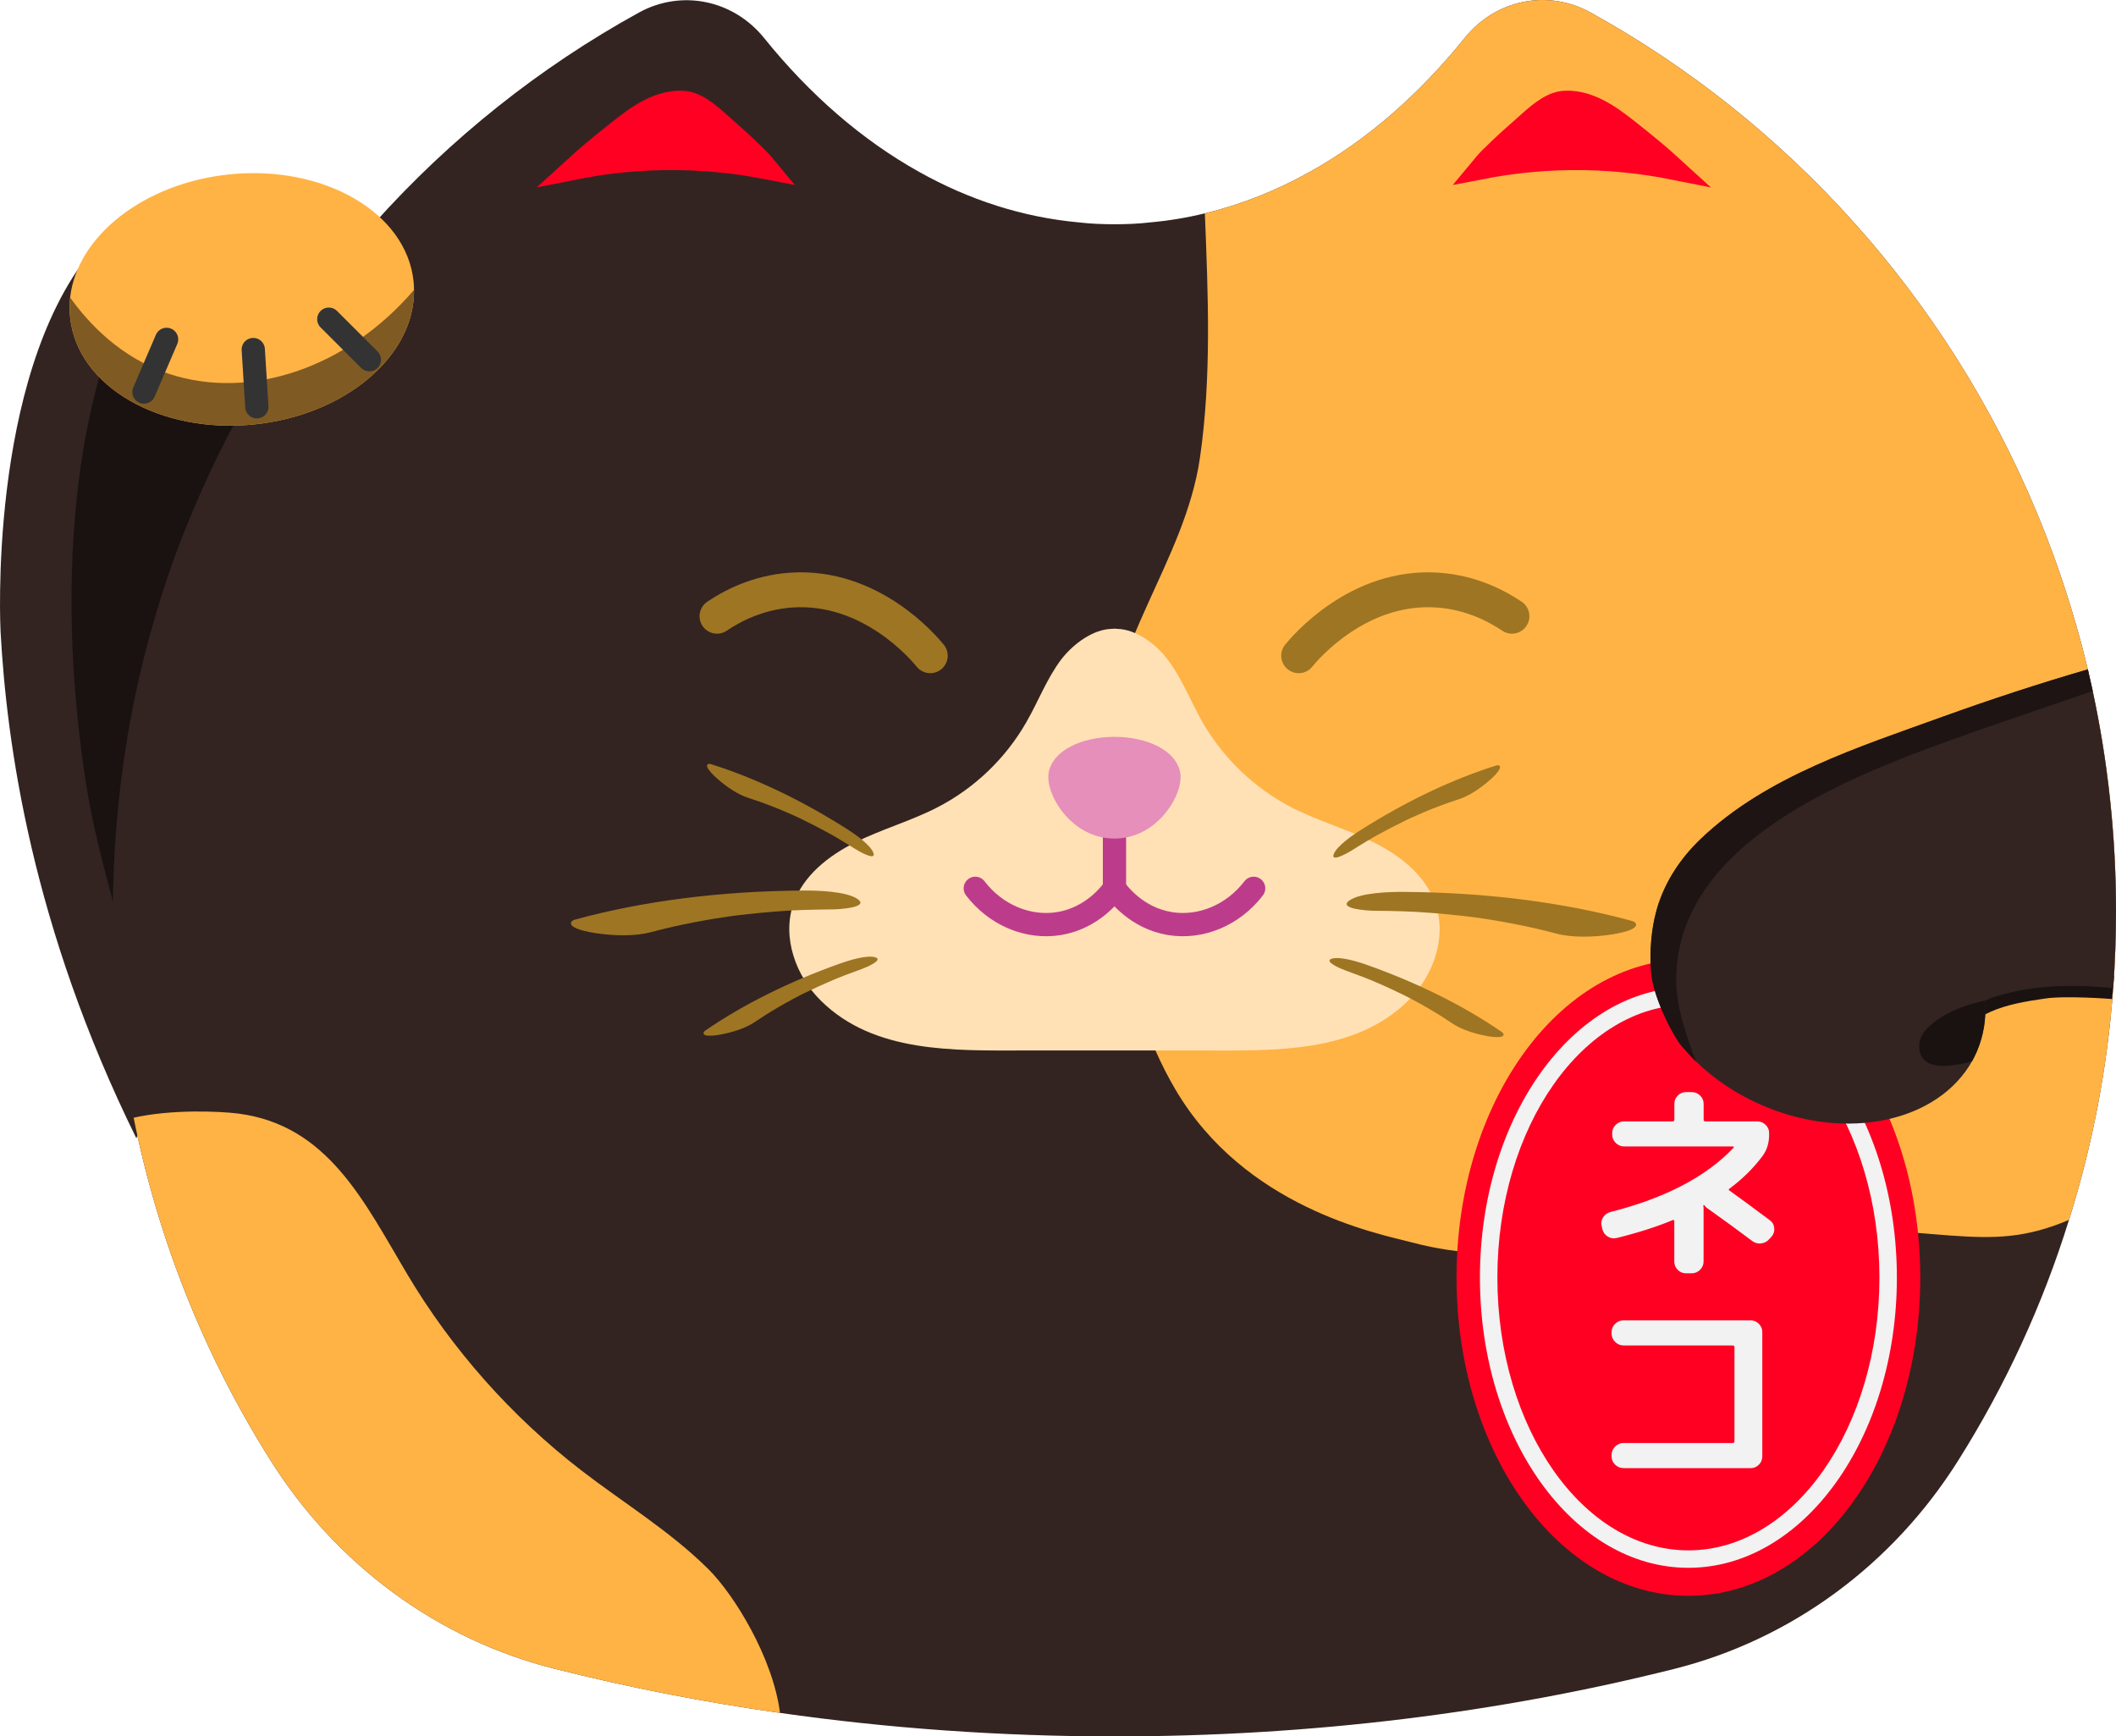 <?xml version="1.0" encoding="utf-8"?>
<!-- Generator: Adobe Illustrator 25.2.1, SVG Export Plug-In . SVG Version: 6.00 Build 0)  -->
<svg version="1.1" id="Layer_4" xmlns="http://www.w3.org/2000/svg" xmlns:xlink="http://www.w3.org/1999/xlink" x="0px" y="0px"
	 viewBox="0 0 90.944 74.628" style="enable-background:new 0 0 90.944 74.628;" xml:space="preserve">
<style type="text/css">
	.st0{fill:#332421;}
	.st1{fill:#1A1211;}
	.st2{fill:#FFB345;}
	.st3{fill:#FFE1B5;}
	.st4{fill:#805A23;}
	.st5{fill:none;stroke:#333333;stroke-linecap:round;stroke-miterlimit:10;}
	.st6{fill:#FF0022;stroke:#FF0022;stroke-miterlimit:10;}
	.st7{fill:#F2F2F2;}
	.st8{fill:none;stroke:#1A1211;stroke-miterlimit:10;}
	.st9{opacity:0.85;fill:#1A1211;}
	.st10{fill:none;stroke:#BC3C8B;stroke-linecap:round;stroke-miterlimit:10;}
	.st11{fill:#E68FBA;stroke:#E68FBA;stroke-miterlimit:10;}
	.st12{fill:none;stroke:#9E7523;stroke-width:1.5;stroke-linecap:round;stroke-miterlimit:10;}
	.st13{fill:#9E7523;}
</style>
<g id="left_arm">
	<path class="st0" d="M6.834,45.498c-0.42,1.51-0.76,2.69-0.97,3.43c-4.51-9.14-5.58-17-5.84-21.79c0,0-0.57-10.83,3.88-16.31
		c0.45-0.56,1.49-1.79,3.11-2.09c0,0,0.44-0.08,1.15,0.02h0.01c0.81,0.1,1.96,0.43,3.2,1.34
		C15.374,13.028,9.514,35.848,6.834,45.498z"/>
	<path class="st1" d="M6.834,45.498c-0.39-1.21-0.86-2.44-0.95-2.8c-0.69-2.98-1.68-5.88-2.17-8.92
		c-1.19-7.41-1.11-17.74,3.62-24.05c0.28-0.37,0.55-0.69,0.83-0.97h0.01c0.81,0.1,1.96,0.43,3.2,1.34
		C15.374,13.028,9.514,35.848,6.834,45.498z"/>
</g>
<path class="st0" d="M90.944,39.148c0,1.12-0.04,2.22-0.12,3.32c-0.25,3.45-0.9,6.78-1.9,9.96c-1.14,3.68-2.75,7.15-4.76,10.34
	c-2.83,4.5-7.19,7.7-12.21,8.96c-7.48,1.88-15.58,2.9-24.05,2.9c-4.94,0-9.75-0.35-14.38-1.01c-3.33-0.47-6.57-1.11-9.7-1.9
	c-5.01-1.26-9.37-4.46-12.2-8.96c-2.79-4.42-4.81-9.39-5.88-14.72c-0.59-2.87-0.89-5.85-0.89-8.89c0-1.52,0.08-3.03,0.23-4.51
	c0.19-1.92,0.5-3.81,0.93-5.65c0.16-0.7,0.34-1.39,0.54-2.08c0.47-1.68,1.04-3.32,1.72-4.91c3.82-9.18,10.63-16.75,19.19-21.46
	c1.82-1,4.05-0.55,5.38,1.1c1.95,2.42,4.2,4.38,6.66,5.75c2.14,1.2,4.45,1.95,6.86,2.17c0.51,0.06,1.02,0.08,1.54,0.08
	c0.51,0,1.03-0.02,1.53-0.08c0.79-0.07,1.58-0.2,2.35-0.39c1.56-0.37,3.08-0.98,4.51-1.78c2.47-1.37,4.71-3.34,6.66-5.76
	c1.33-1.65,3.56-2.1,5.39-1.1c8.53,4.71,15.33,12.26,19.16,21.42c0.66,1.57,1.23,3.2,1.71,4.86c0.19,0.65,0.36,1.3,0.52,1.96
	c0.01,0.05,0.02,0.1,0.03,0.15v0.01c0.43,1.83,0.75,3.69,0.94,5.6C90.864,36.048,90.944,37.588,90.944,39.148z"/>
<g id="spots">
	<path class="st2" d="M90.944,39.148c0,1.12-0.04,2.22-0.12,3.32c-0.25,3.45-0.9,6.78-1.9,9.96c-3.69,1.57-5.3,0.11-13.86,0.34
		c-8.74,0.23-9.8,1.83-14.42,0.62c-1.51-0.39-7.15-1.5-10.13-6.57c-2.53-4.3-2.86-9.73-2.9-14.61c-0.03-4.47,3.31-8.07,3.96-12.54
		c0.5-3.47,0.35-6.99,0.21-10.5c1.56-0.37,3.08-0.98,4.51-1.78c2.47-1.37,4.71-3.34,6.66-5.76c1.33-1.65,3.56-2.1,5.39-1.1
		c8.53,4.71,15.33,12.26,19.16,21.42c0.66,1.57,1.23,3.2,1.71,4.86c0.19,0.65,0.36,1.3,0.52,1.96c0.01,0.05,0.02,0.1,0.03,0.15v0.01
		c0.43,1.83,0.75,3.69,0.94,5.6C90.864,36.048,90.944,37.588,90.944,39.148z"/>
	<g id="Layer_17">
		<path class="st2" d="M33.524,73.618c-3.33-0.47-6.57-1.11-9.7-1.9c-5.01-1.26-9.37-4.46-12.2-8.96
			c-2.79-4.42-4.81-9.39-5.88-14.72c1.64-0.37,3.68-0.28,4.49-0.18c3.87,0.5,5.42,3.8,7.26,6.89c1.93,3.25,4.49,6.13,7.48,8.44
			c1.83,1.41,3.83,2.62,5.47,4.25C31.564,68.548,33.224,71.258,33.524,73.618z"/>
	</g>
</g>
<g id="Layer_14">
	<path class="st3" d="M60.501,43.028c-2.29,2.24-5.73,2.12-8.69,2.12h-2.01c-1.68,0-3.8,0-3.8,0h-2.01c-2.96,0-6.41,0.12-8.69-2.12
		c-1.1-1.07-1.7-2.74-1.2-4.19c0.42-1.21,1.51-2.06,2.65-2.63s2.39-0.92,3.52-1.5c1.6-0.82,2.95-2.11,3.84-3.67
		c0.52-0.9,0.88-1.88,1.51-2.71c0.54-0.69,1.38-1.28,2.15-1.3c0.05,0,0.09-0.01,0.13-0.01c0.04,0,0.08,0.01,0.13,0.01
		c0.77,0.02,1.61,0.61,2.14,1.3c0.63,0.83,1,1.81,1.51,2.71c0.9,1.56,2.25,2.85,3.84,3.67c1.14,0.58,2.38,0.93,3.53,1.5
		c1.14,0.57,2.22,1.42,2.64,2.63C62.201,40.288,61.601,41.958,60.501,43.028z"/>
</g>
<g id="left_paw">
	<path class="st2" d="M17.794,12.458c0.04,2.82-2.93,5.37-6.84,5.78c-4.07,0.43-7.63-1.63-7.94-4.59c-0.03-0.29-0.03-0.58,0-0.86
		c0.29-2.62,3.14-4.9,6.81-5.29c4.08-0.43,7.64,1.63,7.95,4.59C17.784,12.208,17.794,12.338,17.794,12.458z"/>
	<path class="st4" d="M17.794,12.458c0.04,2.82-2.93,5.37-6.84,5.78c-4.07,0.43-7.63-1.63-7.94-4.59c-0.03-0.29-0.03-0.58,0-0.86
		c0.79,1.1,2.15,2.58,4.25,3.28C10.734,17.218,14.924,15.818,17.794,12.458z"/>
	<g id="Layer_11">
		<line class="st5" x1="7.16" y1="14.586" x2="6.187" y2="16.85"/>
		<line class="st5" x1="10.885" y1="15.024" x2="11.039" y2="17.483"/>
		<line class="st5" x1="14.132" y1="13.718" x2="15.875" y2="15.46"/>
	</g>
</g>
<g id="neko">
	<ellipse class="st6" cx="72.566" cy="54.908" rx="9.466" ry="13.179"/>
	<g>
		<path class="st7" d="M72.566,43.184c4.527,0,8.21,5.259,8.21,11.724s-3.683,11.724-8.21,11.724c-4.527,0-8.21-5.259-8.21-11.724
			S68.039,43.184,72.566,43.184 M72.566,42.434c-4.949,0-8.96,5.585-8.96,12.474c0,6.889,4.012,12.474,8.96,12.474
			c4.949,0,8.96-5.585,8.96-12.474C81.526,48.018,77.515,42.434,72.566,42.434L72.566,42.434z"/>
	</g>
	<g>
		<path class="st7" d="M68.866,52.827l-0.026-0.126c-0.036-0.132-0.017-0.258,0.058-0.378c0.075-0.12,0.182-0.198,0.32-0.234
			c2.346-0.594,4.109-1.515,5.292-2.763c0.012-0.006,0.013-0.017,0.004-0.031c-0.009-0.016-0.02-0.022-0.031-0.022h-4.68
			c-0.139,0-0.259-0.051-0.36-0.153c-0.102-0.102-0.153-0.222-0.153-0.36v-0.062c0-0.138,0.052-0.257,0.153-0.355
			c0.102-0.1,0.222-0.148,0.36-0.148h2.079c0.054,0,0.081-0.027,0.081-0.081v-0.675c0-0.139,0.049-0.257,0.148-0.355
			c0.099-0.1,0.217-0.148,0.355-0.148h0.242c0.139,0,0.259,0.049,0.36,0.148c0.102,0.099,0.153,0.217,0.153,0.355v0.675
			c0,0.054,0.023,0.081,0.071,0.081h2.232c0.138,0,0.258,0.049,0.36,0.148c0.102,0.099,0.152,0.218,0.152,0.355v0.062
			c0,0.366-0.096,0.676-0.288,0.928c-0.384,0.516-0.854,0.98-1.412,1.395c-0.043,0.03-0.046,0.058-0.01,0.081
			c0.504,0.36,1.083,0.786,1.737,1.278c0.114,0.084,0.179,0.194,0.193,0.333c0.015,0.138-0.022,0.261-0.112,0.369l-0.099,0.107
			c-0.091,0.108-0.206,0.171-0.347,0.189c-0.142,0.018-0.269-0.016-0.383-0.1c-0.54-0.407-1.194-0.885-1.962-1.431
			c-0.024-0.012-0.057-0.048-0.099-0.108c-0.019-0.012-0.03-0.015-0.036-0.009s-0.009,0.019-0.009,0.036
			c0,0.006,0.001,0.018,0.004,0.036c0.003,0.018,0.005,0.033,0.005,0.045v2.313c0,0.138-0.052,0.256-0.153,0.355
			c-0.102,0.099-0.222,0.148-0.36,0.148h-0.242c-0.139,0-0.257-0.05-0.355-0.148c-0.1-0.1-0.148-0.218-0.148-0.355v-1.737
			c0-0.054-0.024-0.069-0.072-0.045c-0.696,0.288-1.494,0.543-2.395,0.765c-0.138,0.036-0.269,0.017-0.392-0.059
			S68.903,52.965,68.866,52.827z"/>
		<path class="st7" d="M69.776,63.096c-0.138,0-0.258-0.049-0.36-0.148c-0.102-0.099-0.152-0.217-0.152-0.355v-0.062
			c0-0.138,0.051-0.258,0.152-0.36c0.103-0.102,0.223-0.152,0.36-0.152h4.689c0.054,0,0.081-0.024,0.081-0.072v-4.05
			c0-0.048-0.027-0.072-0.081-0.072h-4.689c-0.138,0-0.258-0.051-0.36-0.153c-0.102-0.102-0.152-0.222-0.152-0.359v-0.063
			c0-0.138,0.051-0.257,0.152-0.355c0.103-0.099,0.223-0.148,0.36-0.148h5.463c0.138,0,0.257,0.05,0.355,0.148
			c0.1,0.099,0.148,0.218,0.148,0.355v5.346c0,0.139-0.049,0.257-0.148,0.355c-0.099,0.1-0.218,0.148-0.355,0.148H69.776z"/>
	</g>
</g>
<g id="right_arm">
	<path class="st8" d="M90.817,42.438c0,0-2.011-0.159-2.981-0.019c-0.852,0.124-1.718,0.263-2.509,0.619
		c-0.685,0.308-1.31,0.781-1.947,1.178"/>
	<g>
		<path class="st0" d="M90.944,39.148c0,1.12-0.04,2.22-0.12,3.32c-1.78-0.18-3.54-0.14-5.21,0.41c-0.1,0.04-0.2,0.08-0.3,0.12
			c-5.02,2.01-7.71,3.25-8.38,3.86c-0.05,0.05-0.25,0.23-0.51,0.23c-0.24,0-0.44-0.16-0.6-0.34l-0.7-0.47
			c-0.29-0.03-0.51-0.11-0.65-0.18c-0.42-0.2-0.8-0.56-0.8-0.56s-0.2-0.55-0.59-1.65c-0.25-0.69-0.57-1.58-0.98-2.7
			c-0.24-0.69-0.52-1.46-0.83-2.32c0.01-0.01,0.01-0.02,0.01-0.03c0.33-0.99,0.93-1.94,1.81-2.78c2.82-2.7,6.83-3.96,10.42-5.26
			c2.05-0.74,4.13-1.42,6.22-2.03c0.07,0.31,0.14,0.62,0.21,0.93C90.594,32.738,90.944,35.908,90.944,39.148z"/>
	</g>
	<path class="st0" d="M84.964,45.188c-0.06,0.14-0.13,0.28-0.2,0.41c-1.46,2.61-5.38,3.48-9.02,1.91c-1.11-0.48-2.08-1.13-2.85-1.89
		c-0.03-0.02-0.06-0.05-0.09-0.08c-0.08-0.09-0.17-0.18-0.25-0.27c-0.06-0.07-0.12-0.14-0.18-0.2s-0.12-0.14-0.19-0.23
		c-0.47-0.67-1.11-2.05-1.21-2.95c-0.11-1.03,0.04-2.07,0.18-2.6c0.05-0.2,0.08-0.31,0.12-0.42c0.01-0.01,0.01-0.02,0.01-0.03
		c0.01-0.02,0.02-0.04,0.03-0.06c0.75-1.32,2.12-2.18,3.77-2.51c1.59-0.31,3.44-0.13,5.22,0.63c2.91,1.25,4.82,3.71,5.01,6.1
		C85.374,43.738,85.264,44.488,84.964,45.188z"/>
	<path class="st1" d="M84.964,45.188c-0.06,0.14-0.13,0.28-0.2,0.41c-0.21,0.08-0.44,0.13-0.66,0.16c-0.51,0.07-1.27,0.16-1.54-0.4
		c-0.14-0.3-0.09-0.65,0.08-0.93c0.14-0.22,0.35-0.4,0.57-0.56c0.65-0.47,1.36-0.7,2.1-0.87
		C85.374,43.738,85.264,44.488,84.964,45.188z"/>
	<path class="st9" d="M89.944,29.698c-2.65,0.92-5.32,1.79-7.95,2.8c-2.2,0.86-4.88,2.06-6.91,3.77c-1.55,1.32-2.71,2.94-2.98,4.92
		c-0.06,0.45-0.08,0.91-0.04,1.4c0.07,0.93,0.51,2.21,0.83,3.03c-0.03-0.02-0.06-0.05-0.09-0.08c-0.08-0.09-0.17-0.18-0.25-0.27
		c-0.06-0.07-0.12-0.14-0.18-0.2s-0.12-0.14-0.19-0.23c-0.47-0.67-1.11-2.05-1.21-2.95c-0.11-1.03,0.04-2.07,0.18-2.6
		c0.05-0.2,0.08-0.31,0.12-0.42c0.01-0.01,0.01-0.02,0.01-0.03c0.33-0.99,0.93-1.94,1.81-2.78c2.82-2.7,6.83-3.96,10.42-5.26
		c2.05-0.74,4.13-1.42,6.22-2.03C89.804,29.078,89.874,29.388,89.944,29.698z"/>
</g>
<g id="mouth">
	<line class="st10" x1="47.899" y1="33.989" x2="47.899" y2="38.179"/>
	<path class="st10" d="M47.899,38.179c-0.171,0.238-0.961,1.28-2.378,1.514c-1.341,0.221-2.727-0.368-3.604-1.514"/>
	<path class="st10" d="M47.899,38.179c0.171,0.238,0.961,1.28,2.378,1.514c1.341,0.221,2.727-0.368,3.604-1.514"/>
</g>
<path id="nose" class="st11" d="M45.555,33.399c0-0.68,1.049-1.231,2.343-1.231c1.294,0,2.343,0.551,2.343,1.231
	c0,0.68-0.871,2.141-2.343,2.141C46.427,35.54,45.555,34.079,45.555,33.399z"/>
<g id="eyes">
	<path class="st12" d="M64.982,26.484c-0.612-0.412-1.71-1.016-3.168-1.121c-3.436-0.248-5.736,2.497-5.998,2.819"/>
	<path class="st12" d="M30.816,26.484c0.612-0.412,1.71-1.016,3.168-1.121c3.436-0.248,5.736,2.497,5.998,2.819"/>
</g>
<g id="ears">
	<path class="st6" d="M24.729,7.215c0.481-0.439,0.98-0.859,1.49-1.264c0.832-0.662,1.79-1.496,2.899-1.551
		c0.195-0.01,0.394,0.001,0.578,0.068c0.578,0.21,1.073,0.727,1.531,1.123c0.314,0.271,0.621,0.55,0.921,0.836
		c0.145,0.139,0.289,0.279,0.431,0.421c0.106,0.106,0.306,0.347,0.306,0.347c-1.048-0.202-2.312-0.365-3.747-0.384
		C27.416,6.788,25.921,6.979,24.729,7.215z"/>
	<path class="st6" d="M71.872,7.215c-0.481-0.439-0.98-0.859-1.49-1.264c-0.832-0.662-1.79-1.496-2.899-1.551
		c-0.195-0.01-0.394,0.001-0.578,0.068c-0.578,0.21-1.073,0.727-1.531,1.123c-0.314,0.271-0.621,0.55-0.921,0.836
		c-0.145,0.139-0.289,0.279-0.431,0.421c-0.106,0.106-0.306,0.347-0.306,0.347c1.048-0.202,2.312-0.365,3.747-0.384
		C69.186,6.788,70.681,6.979,71.872,7.215z"/>
</g>
<g id="whiskers">
	<g id="right_whiskers">
		<path class="st13" d="M62.693,34.352c-0.114,0.036-0.32,0.105-0.494,0.167c-0.21,0.075-0.421,0.155-0.633,0.239
			c-0.2,0.079-0.401,0.163-0.602,0.251c-0.101,0.044-0.202,0.089-0.303,0.135c-0.051,0.023-0.101,0.047-0.152,0.07
			c-0.139,0.064,0.185-0.09-0.058,0.028c-0.407,0.197-0.814,0.405-1.223,0.631c-0.063,0.035-0.335,0.189-0.143,0.079
			c-0.115,0.066-0.23,0.133-0.344,0.202c-0.217,0.129-0.433,0.263-0.649,0.4c-0.192,0.121-0.909,0.518-0.769,0.155
			c0.139-0.359,0.837-0.832,1.148-1.029c1.971-1.249,3.949-2.188,5.832-2.779c0.122-0.038,0.199,0.014,0.154,0.134
			c-0.054,0.142-0.28,0.363-0.405,0.473C63.625,33.885,63.137,34.212,62.693,34.352L62.693,34.352z"/>
		<path class="st13" d="M62.407,43.977c-0.098-0.067-0.28-0.187-0.436-0.286c-0.188-0.119-0.381-0.236-0.579-0.351
			c-0.186-0.108-0.375-0.215-0.569-0.319c-0.097-0.052-0.194-0.104-0.293-0.155c-0.049-0.026-0.099-0.051-0.148-0.077
			c-0.136-0.07,0.185,0.09-0.058-0.028c-0.406-0.199-0.821-0.391-1.251-0.573c-0.066-0.028-0.356-0.147-0.15-0.064
			c-0.123-0.05-0.247-0.099-0.371-0.147c-0.236-0.091-0.474-0.179-0.715-0.265c-0.214-0.076-0.968-0.396-0.596-0.509
			c0.368-0.112,1.171,0.146,1.518,0.269c2.198,0.782,4.157,1.76,5.784,2.878c0.105,0.072,0.111,0.165-0.011,0.204
			c-0.145,0.045-0.458,0.003-0.622-0.027C63.349,44.423,62.79,44.24,62.407,43.977L62.407,43.977z"/>
		<path class="st13" d="M66.861,40.117c-0.176-0.048-0.499-0.13-0.776-0.194c-0.332-0.077-0.671-0.149-1.014-0.216
			c-0.323-0.063-0.652-0.121-0.984-0.175c-0.166-0.027-0.334-0.053-0.502-0.077c-0.084-0.012-0.169-0.024-0.253-0.036
			c-0.232-0.033,0.313,0.038-0.098-0.012c-0.687-0.083-1.385-0.152-2.099-0.199c-0.11-0.007-0.589-0.034-0.249-0.017
			c-0.203-0.01-0.407-0.018-0.611-0.025c-0.387-0.013-0.777-0.02-1.169-0.022c-0.348-0.002-1.601-0.086-1.119-0.437
			c0.476-0.347,1.769-0.379,2.333-0.375c3.576,0.023,6.903,0.451,9.821,1.249c0.189,0.052,0.245,0.183,0.087,0.3
			c-0.188,0.139-0.662,0.235-0.914,0.275C68.45,40.289,67.549,40.305,66.861,40.117L66.861,40.117z"/>
	</g>
	<g id="left_whiskers">
		<path class="st13" d="M32.166,34.292c0.114,0.036,0.32,0.105,0.494,0.167c0.21,0.075,0.421,0.155,0.633,0.239
			c0.2,0.079,0.401,0.163,0.602,0.251c0.101,0.044,0.202,0.089,0.303,0.135c0.051,0.023,0.101,0.047,0.152,0.07
			c0.139,0.064-0.185-0.09,0.058,0.028c0.407,0.197,0.814,0.405,1.223,0.631c0.063,0.035,0.335,0.189,0.143,0.079
			c0.115,0.066,0.23,0.133,0.344,0.202c0.217,0.129,0.433,0.263,0.649,0.4c0.192,0.121,0.909,0.518,0.769,0.155
			c-0.139-0.359-0.837-0.832-1.148-1.029c-1.971-1.249-3.949-2.188-5.832-2.779c-0.122-0.038-0.199,0.014-0.154,0.134
			c0.054,0.142,0.28,0.363,0.405,0.473C31.233,33.826,31.722,34.153,32.166,34.292L32.166,34.292z"/>
		<path class="st13" d="M32.452,43.917c0.098-0.067,0.28-0.187,0.436-0.286c0.188-0.119,0.381-0.236,0.579-0.351
			c0.186-0.108,0.375-0.215,0.569-0.319c0.097-0.052,0.194-0.104,0.293-0.155c0.049-0.026,0.099-0.051,0.148-0.077
			c0.136-0.07-0.185,0.09,0.058-0.028c0.406-0.199,0.821-0.391,1.251-0.573c0.066-0.028,0.356-0.147,0.15-0.064
			c0.123-0.05,0.247-0.099,0.371-0.147c0.236-0.091,0.474-0.179,0.715-0.265c0.214-0.076,0.968-0.396,0.596-0.509
			c-0.368-0.112-1.171,0.146-1.518,0.269c-2.198,0.782-4.157,1.76-5.784,2.878c-0.105,0.072-0.111,0.165,0.011,0.204
			c0.145,0.045,0.458,0.003,0.622-0.027C31.509,44.364,32.068,44.181,32.452,43.917L32.452,43.917z"/>
		<path class="st13" d="M27.997,40.058c0.176-0.048,0.499-0.13,0.776-0.194c0.332-0.077,0.671-0.149,1.014-0.216
			c0.323-0.063,0.652-0.121,0.984-0.175c0.166-0.027,0.334-0.053,0.502-0.077c0.084-0.012,0.169-0.024,0.253-0.036
			c0.232-0.033-0.313,0.038,0.098-0.012c0.687-0.083,1.385-0.152,2.099-0.199c0.11-0.007,0.589-0.034,0.249-0.017
			c0.203-0.01,0.407-0.018,0.611-0.025c0.387-0.013,0.777-0.02,1.169-0.022c0.348-0.002,1.601-0.086,1.119-0.437
			c-0.476-0.347-1.769-0.379-2.333-0.375c-3.576,0.023-6.903,0.451-9.821,1.249c-0.189,0.052-0.245,0.183-0.087,0.3
			c0.188,0.139,0.662,0.235,0.914,0.275C26.409,40.229,27.31,40.246,27.997,40.058L27.997,40.058z"/>
	</g>
</g>
<g>
</g>
<g>
</g>
<g>
</g>
<g>
</g>
<g>
</g>
</svg>
